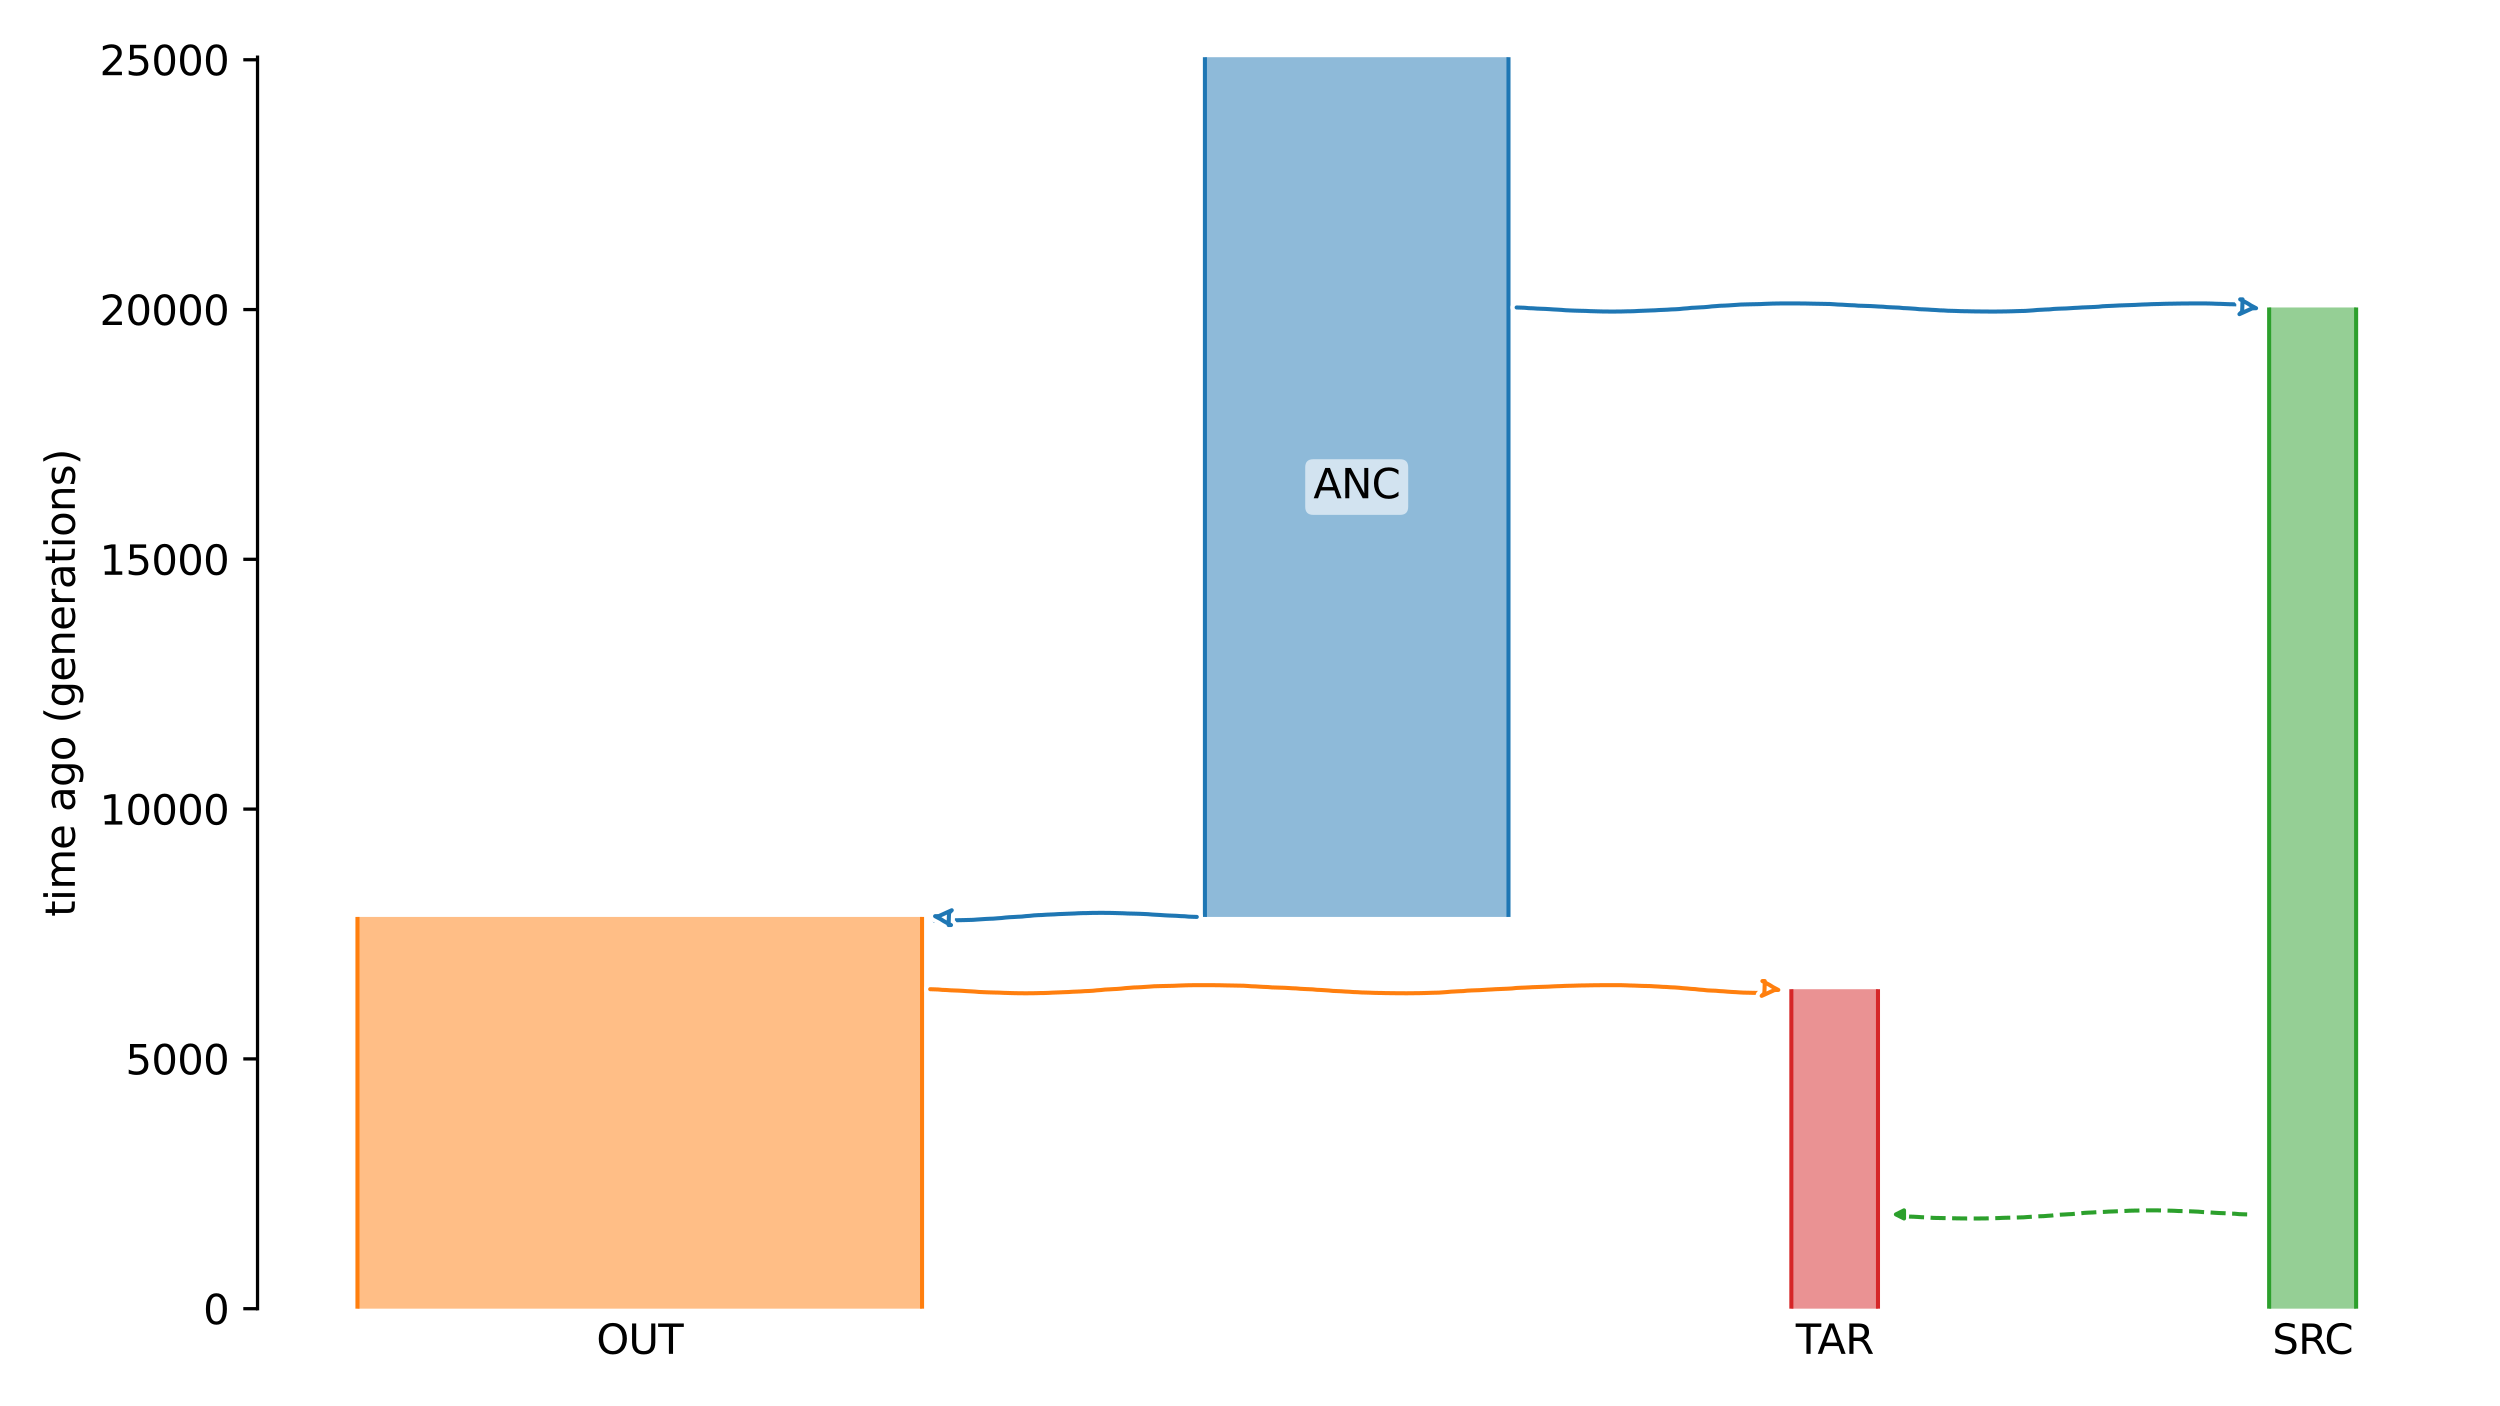 <?xml version="1.0" encoding="utf-8" standalone="no"?>
<!DOCTYPE svg PUBLIC "-//W3C//DTD SVG 1.1//EN"
  "http://www.w3.org/Graphics/SVG/1.1/DTD/svg11.dtd">
<svg xmlns:xlink="http://www.w3.org/1999/xlink" width="614.4pt" height="345.6pt" viewBox="0 0 614.4 345.6" xmlns="http://www.w3.org/2000/svg" version="1.1">
 <defs>
  <style type="text/css">*{stroke-linejoin: round; stroke-linecap: butt}</style>
 </defs>
 <g id="figure_1">
  <g id="patch_1">
   <path d="M 0 345.6 
L 614.4 345.6 
L 614.4 0 
L 0 0 
z
" style="fill: #ffffff"/>
  </g>
  <g id="axes_1">
   <g id="patch_2">
    <path d="M 63.291 321.622 
L 603.6 321.622 
L 603.6 14.055 
L 63.291 14.055 
z
" style="fill: #ffffff"/>
   </g>
   <path d="M 552.261 298.454 
L 551.261 298.423 
L 550.261 298.386 
L 549.261 298.288 
L 548.261 298.256 
L 547.261 298.182 
L 546.261 298.143 
L 545.261 298.108 
L 544.261 298.05 
L 543.261 297.98 
L 542.261 297.928 
L 541.261 297.869 
L 540.261 297.781 
L 539.261 297.734 
L 538.261 297.692 
L 537.261 297.662 
L 536.261 297.635 
L 535.261 297.614 
L 534.261 297.56 
L 533.261 297.532 
L 532.261 297.502 
L 531.261 297.477 
L 530.261 297.466 
L 529.261 297.456 
L 528.261 297.456 
L 527.261 297.465 
L 526.261 297.477 
L 525.261 297.508 
L 524.261 297.519 
L 523.261 297.549 
L 522.261 297.609 
L 521.261 297.646 
L 520.261 297.685 
L 519.261 297.728 
L 518.261 297.761 
L 517.261 297.828 
L 516.261 297.867 
L 515.261 297.91 
L 514.261 297.98 
L 513.261 298.017 
L 512.261 298.075 
L 511.261 298.186 
L 510.261 298.257 
L 509.261 298.37 
L 508.261 298.415 
L 507.261 298.477 
L 506.261 298.525 
L 505.261 298.606 
L 504.261 298.725 
L 503.261 298.795 
L 502.261 298.878 
L 501.261 298.911 
L 500.261 298.962 
L 499.261 299.031 
L 498.261 299.097 
L 497.261 299.174 
L 496.261 299.201 
L 495.261 299.228 
L 494.261 299.25 
L 493.261 299.27 
L 492.261 299.296 
L 491.261 299.346 
L 490.261 299.381 
L 489.261 299.417 
L 488.261 299.432 
L 487.261 299.448 
L 486.261 299.452 
L 485.261 299.454 
L 484.261 299.454 
L 483.261 299.452 
L 482.261 299.438 
L 481.261 299.43 
L 480.261 299.408 
L 479.261 299.385 
L 478.261 299.368 
L 477.261 299.35 
L 476.261 299.329 
L 475.261 299.313 
L 474.261 299.25 
L 473.261 299.175 
L 472.261 299.142 
L 471.261 299.074 
L 470.261 299.02 
L 469.261 298.987 
L 468.261 298.897 
L 466.936 298.868 
" clip-path="url(#pe42f92c477)" style="fill: none; stroke-dasharray: 3.7,1.6; stroke-dashoffset: 0; stroke: #2ca02c"/>
   <g id="patch_3">
    <path d="M 296.121 14.055 
L 296.121 225.342 
M 370.726 14.055 
L 370.726 225.342 
" clip-path="url(#pe42f92c477)" style="fill: none; stroke: #ffffff; stroke-width: 3; stroke-linejoin: miter"/>
    <path d="M 296.121 14.055 
L 296.121 225.342 
M 370.726 14.055 
L 370.726 225.342 
" clip-path="url(#pe42f92c477)" style="fill: none; stroke: #1f77b4; stroke-linejoin: miter"/>
    <g id="PolyCollection_1">
     <path d="M 370.726 14.055 
L 296.121 14.055 
L 296.121 225.342 
L 370.726 225.342 
L 370.726 225.342 
L 370.726 14.055 
z
" clip-path="url(#pe42f92c477)" style="fill: #1f77b4; fill-opacity: 0.5"/>
    </g>
    <g id="patch_4">
     <path d="M 87.85 225.342 
L 87.85 321.622 
M 226.603 225.342 
L 226.603 321.622 
" clip-path="url(#pe42f92c477)" style="fill: none; stroke: #ffffff; stroke-width: 3; stroke-linejoin: miter"/>
     <path d="M 87.85 225.342 
L 87.85 321.622 
M 226.603 225.342 
L 226.603 321.622 
" clip-path="url(#pe42f92c477)" style="fill: none; stroke: #ff7f0e; stroke-linejoin: miter"/>
     <g id="PolyCollection_2">
      <path d="M 226.603 225.342 
L 87.85 225.342 
L 87.85 321.622 
L 226.603 321.622 
L 226.603 321.622 
L 226.603 225.342 
z
" clip-path="url(#pe42f92c477)" style="fill: #ff7f0e; fill-opacity: 0.5"/>
     </g>
     <g id="patch_5">
      <path d="M 557.664 75.568 
L 557.664 321.622 
M 579.04 75.568 
L 579.04 321.622 
" clip-path="url(#pe42f92c477)" style="fill: none; stroke: #ffffff; stroke-width: 3; stroke-linejoin: miter"/>
      <path d="M 557.664 75.568 
L 557.664 321.622 
M 579.04 75.568 
L 579.04 321.622 
" clip-path="url(#pe42f92c477)" style="fill: none; stroke: #2ca02c; stroke-linejoin: miter"/>
      <g id="PolyCollection_3">
       <path d="M 579.04 75.568 
L 557.664 75.568 
L 557.664 321.622 
L 579.04 321.622 
L 579.04 321.622 
L 579.04 75.568 
z
" clip-path="url(#pe42f92c477)" style="fill: #2ca02c; fill-opacity: 0.5"/>
      </g>
      <g id="patch_6">
       <path d="M 440.243 243.107 
L 440.243 321.622 
M 461.533 243.107 
L 461.533 321.622 
" clip-path="url(#pe42f92c477)" style="fill: none; stroke: #ffffff; stroke-width: 3; stroke-linejoin: miter"/>
       <path d="M 440.243 243.107 
L 440.243 321.622 
M 461.533 243.107 
L 461.533 321.622 
" clip-path="url(#pe42f92c477)" style="fill: none; stroke: #d62728; stroke-linejoin: miter"/>
       <g id="PolyCollection_4">
        <path d="M 461.533 243.107 
L 440.243 243.107 
L 440.243 321.622 
L 461.533 321.622 
L 461.533 321.622 
L 461.533 243.107 
z
" clip-path="url(#pe42f92c477)" style="fill: #d62728; fill-opacity: 0.5"/>
       </g>
       <g id="matplotlib.axis_1">
        <g id="xtick_1">
         <g id="line2d_1"/>
         <g id="text_1">
          <!-- OUT -->
          <g transform="translate(146.577 332.72) scale(0.1 -0.1)">
           <defs>
            <path id="DejaVuSans-4f" d="M 2522 4238 
Q 1834 4238 1429 3725 
Q 1025 3213 1025 2328 
Q 1025 1447 1429 934 
Q 1834 422 2522 422 
Q 3209 422 3611 934 
Q 4013 1447 4013 2328 
Q 4013 3213 3611 3725 
Q 3209 4238 2522 4238 
z
M 2522 4750 
Q 3503 4750 4090 4092 
Q 4678 3434 4678 2328 
Q 4678 1225 4090 567 
Q 3503 -91 2522 -91 
Q 1538 -91 948 565 
Q 359 1222 359 2328 
Q 359 3434 948 4092 
Q 1538 4750 2522 4750 
z
" transform="scale(0.016)"/>
            <path id="DejaVuSans-55" d="M 556 4666 
L 1191 4666 
L 1191 1831 
Q 1191 1081 1462 751 
Q 1734 422 2344 422 
Q 2950 422 3222 751 
Q 3494 1081 3494 1831 
L 3494 4666 
L 4128 4666 
L 4128 1753 
Q 4128 841 3676 375 
Q 3225 -91 2344 -91 
Q 1459 -91 1007 375 
Q 556 841 556 1753 
L 556 4666 
z
" transform="scale(0.016)"/>
            <path id="DejaVuSans-54" d="M -19 4666 
L 3928 4666 
L 3928 4134 
L 2272 4134 
L 2272 0 
L 1638 0 
L 1638 4134 
L -19 4134 
L -19 4666 
z
" transform="scale(0.016)"/>
           </defs>
           <use xlink:href="#DejaVuSans-4f"/>
           <use xlink:href="#DejaVuSans-55" x="78.711"/>
           <use xlink:href="#DejaVuSans-54" x="151.904"/>
          </g>
         </g>
        </g>
        <g id="xtick_2">
         <g id="line2d_2"/>
         <g id="text_2">
          <!-- SRC -->
          <g transform="translate(558.463 332.72) scale(0.1 -0.1)">
           <defs>
            <path id="DejaVuSans-53" d="M 3425 4513 
L 3425 3897 
Q 3066 4069 2747 4153 
Q 2428 4238 2131 4238 
Q 1616 4238 1336 4038 
Q 1056 3838 1056 3469 
Q 1056 3159 1242 3001 
Q 1428 2844 1947 2747 
L 2328 2669 
Q 3034 2534 3370 2195 
Q 3706 1856 3706 1288 
Q 3706 609 3251 259 
Q 2797 -91 1919 -91 
Q 1588 -91 1214 -16 
Q 841 59 441 206 
L 441 856 
Q 825 641 1194 531 
Q 1563 422 1919 422 
Q 2459 422 2753 634 
Q 3047 847 3047 1241 
Q 3047 1584 2836 1778 
Q 2625 1972 2144 2069 
L 1759 2144 
Q 1053 2284 737 2584 
Q 422 2884 422 3419 
Q 422 4038 858 4394 
Q 1294 4750 2059 4750 
Q 2388 4750 2728 4690 
Q 3069 4631 3425 4513 
z
" transform="scale(0.016)"/>
            <path id="DejaVuSans-52" d="M 2841 2188 
Q 3044 2119 3236 1894 
Q 3428 1669 3622 1275 
L 4263 0 
L 3584 0 
L 2988 1197 
Q 2756 1666 2539 1819 
Q 2322 1972 1947 1972 
L 1259 1972 
L 1259 0 
L 628 0 
L 628 4666 
L 2053 4666 
Q 2853 4666 3247 4331 
Q 3641 3997 3641 3322 
Q 3641 2881 3436 2590 
Q 3231 2300 2841 2188 
z
M 1259 4147 
L 1259 2491 
L 2053 2491 
Q 2509 2491 2742 2702 
Q 2975 2913 2975 3322 
Q 2975 3731 2742 3939 
Q 2509 4147 2053 4147 
L 1259 4147 
z
" transform="scale(0.016)"/>
            <path id="DejaVuSans-43" d="M 4122 4306 
L 4122 3641 
Q 3803 3938 3442 4084 
Q 3081 4231 2675 4231 
Q 1875 4231 1450 3742 
Q 1025 3253 1025 2328 
Q 1025 1406 1450 917 
Q 1875 428 2675 428 
Q 3081 428 3442 575 
Q 3803 722 4122 1019 
L 4122 359 
Q 3791 134 3420 21 
Q 3050 -91 2638 -91 
Q 1578 -91 968 557 
Q 359 1206 359 2328 
Q 359 3453 968 4101 
Q 1578 4750 2638 4750 
Q 3056 4750 3426 4639 
Q 3797 4528 4122 4306 
z
" transform="scale(0.016)"/>
           </defs>
           <use xlink:href="#DejaVuSans-53"/>
           <use xlink:href="#DejaVuSans-52" x="63.477"/>
           <use xlink:href="#DejaVuSans-43" x="127.959"/>
          </g>
         </g>
        </g>
        <g id="xtick_3">
         <g id="line2d_3"/>
         <g id="text_3">
          <!-- TAR -->
          <g transform="translate(441.327 332.72) scale(0.1 -0.1)">
           <defs>
            <path id="DejaVuSans-41" d="M 2188 4044 
L 1331 1722 
L 3047 1722 
L 2188 4044 
z
M 1831 4666 
L 2547 4666 
L 4325 0 
L 3669 0 
L 3244 1197 
L 1141 1197 
L 716 0 
L 50 0 
L 1831 4666 
z
" transform="scale(0.016)"/>
           </defs>
           <use xlink:href="#DejaVuSans-54"/>
           <use xlink:href="#DejaVuSans-41" x="53.334"/>
           <use xlink:href="#DejaVuSans-52" x="121.742"/>
          </g>
         </g>
        </g>
       </g>
       <g id="matplotlib.axis_2">
        <g id="ytick_1">
         <g id="line2d_4">
          <defs>
           <path id="m5852962550" d="M 0 0 
L -3.5 0 
" style="stroke: #000000; stroke-width: 0.8"/>
          </defs>
          <g>
           <use xlink:href="#m5852962550" x="63.291" y="321.622" style="stroke: #000000; stroke-width: 0.8"/>
          </g>
         </g>
         <g id="text_4">
          <!-- 0 -->
          <g transform="translate(49.928 325.421) scale(0.1 -0.1)">
           <defs>
            <path id="DejaVuSans-30" d="M 2034 4250 
Q 1547 4250 1301 3770 
Q 1056 3291 1056 2328 
Q 1056 1369 1301 889 
Q 1547 409 2034 409 
Q 2525 409 2770 889 
Q 3016 1369 3016 2328 
Q 3016 3291 2770 3770 
Q 2525 4250 2034 4250 
z
M 2034 4750 
Q 2819 4750 3233 4129 
Q 3647 3509 3647 2328 
Q 3647 1150 3233 529 
Q 2819 -91 2034 -91 
Q 1250 -91 836 529 
Q 422 1150 422 2328 
Q 422 3509 836 4129 
Q 1250 4750 2034 4750 
z
" transform="scale(0.016)"/>
           </defs>
           <use xlink:href="#DejaVuSans-30"/>
          </g>
         </g>
        </g>
        <g id="ytick_2">
         <g id="line2d_5">
          <g>
           <use xlink:href="#m5852962550" x="63.291" y="260.234" style="stroke: #000000; stroke-width: 0.8"/>
          </g>
         </g>
         <g id="text_5">
          <!-- 5000 -->
          <g transform="translate(30.841 264.034) scale(0.1 -0.1)">
           <defs>
            <path id="DejaVuSans-35" d="M 691 4666 
L 3169 4666 
L 3169 4134 
L 1269 4134 
L 1269 2991 
Q 1406 3038 1543 3061 
Q 1681 3084 1819 3084 
Q 2600 3084 3056 2656 
Q 3513 2228 3513 1497 
Q 3513 744 3044 326 
Q 2575 -91 1722 -91 
Q 1428 -91 1123 -41 
Q 819 9 494 109 
L 494 744 
Q 775 591 1075 516 
Q 1375 441 1709 441 
Q 2250 441 2565 725 
Q 2881 1009 2881 1497 
Q 2881 1984 2565 2268 
Q 2250 2553 1709 2553 
Q 1456 2553 1204 2497 
Q 953 2441 691 2322 
L 691 4666 
z
" transform="scale(0.016)"/>
           </defs>
           <use xlink:href="#DejaVuSans-35"/>
           <use xlink:href="#DejaVuSans-30" x="63.623"/>
           <use xlink:href="#DejaVuSans-30" x="127.246"/>
           <use xlink:href="#DejaVuSans-30" x="190.869"/>
          </g>
         </g>
        </g>
        <g id="ytick_3">
         <g id="line2d_6">
          <g>
           <use xlink:href="#m5852962550" x="63.291" y="198.847" style="stroke: #000000; stroke-width: 0.8"/>
          </g>
         </g>
         <g id="text_6">
          <!-- 10000 -->
          <g transform="translate(24.478 202.646) scale(0.1 -0.1)">
           <defs>
            <path id="DejaVuSans-31" d="M 794 531 
L 1825 531 
L 1825 4091 
L 703 3866 
L 703 4441 
L 1819 4666 
L 2450 4666 
L 2450 531 
L 3481 531 
L 3481 0 
L 794 0 
L 794 531 
z
" transform="scale(0.016)"/>
           </defs>
           <use xlink:href="#DejaVuSans-31"/>
           <use xlink:href="#DejaVuSans-30" x="63.623"/>
           <use xlink:href="#DejaVuSans-30" x="127.246"/>
           <use xlink:href="#DejaVuSans-30" x="190.869"/>
           <use xlink:href="#DejaVuSans-30" x="254.492"/>
          </g>
         </g>
        </g>
        <g id="ytick_4">
         <g id="line2d_7">
          <g>
           <use xlink:href="#m5852962550" x="63.291" y="137.459" style="stroke: #000000; stroke-width: 0.8"/>
          </g>
         </g>
         <g id="text_7">
          <!-- 15000 -->
          <g transform="translate(24.478 141.258) scale(0.1 -0.1)">
           <use xlink:href="#DejaVuSans-31"/>
           <use xlink:href="#DejaVuSans-35" x="63.623"/>
           <use xlink:href="#DejaVuSans-30" x="127.246"/>
           <use xlink:href="#DejaVuSans-30" x="190.869"/>
           <use xlink:href="#DejaVuSans-30" x="254.492"/>
          </g>
         </g>
        </g>
        <g id="ytick_5">
         <g id="line2d_8">
          <g>
           <use xlink:href="#m5852962550" x="63.291" y="76.072" style="stroke: #000000; stroke-width: 0.8"/>
          </g>
         </g>
         <g id="text_8">
          <!-- 20000 -->
          <g transform="translate(24.478 79.871) scale(0.1 -0.1)">
           <defs>
            <path id="DejaVuSans-32" d="M 1228 531 
L 3431 531 
L 3431 0 
L 469 0 
L 469 531 
Q 828 903 1448 1529 
Q 2069 2156 2228 2338 
Q 2531 2678 2651 2914 
Q 2772 3150 2772 3378 
Q 2772 3750 2511 3984 
Q 2250 4219 1831 4219 
Q 1534 4219 1204 4116 
Q 875 4013 500 3803 
L 500 4441 
Q 881 4594 1212 4672 
Q 1544 4750 1819 4750 
Q 2544 4750 2975 4387 
Q 3406 4025 3406 3419 
Q 3406 3131 3298 2873 
Q 3191 2616 2906 2266 
Q 2828 2175 2409 1742 
Q 1991 1309 1228 531 
z
" transform="scale(0.016)"/>
           </defs>
           <use xlink:href="#DejaVuSans-32"/>
           <use xlink:href="#DejaVuSans-30" x="63.623"/>
           <use xlink:href="#DejaVuSans-30" x="127.246"/>
           <use xlink:href="#DejaVuSans-30" x="190.869"/>
           <use xlink:href="#DejaVuSans-30" x="254.492"/>
          </g>
         </g>
        </g>
        <g id="ytick_6">
         <g id="line2d_9">
          <g>
           <use xlink:href="#m5852962550" x="63.291" y="14.684" style="stroke: #000000; stroke-width: 0.8"/>
          </g>
         </g>
         <g id="text_9">
          <!-- 25000 -->
          <g transform="translate(24.478 18.483) scale(0.1 -0.1)">
           <use xlink:href="#DejaVuSans-32"/>
           <use xlink:href="#DejaVuSans-35" x="63.623"/>
           <use xlink:href="#DejaVuSans-30" x="127.246"/>
           <use xlink:href="#DejaVuSans-30" x="190.869"/>
           <use xlink:href="#DejaVuSans-30" x="254.492"/>
          </g>
         </g>
        </g>
        <g id="text_10">
         <!-- time ago (generations) -->
         <g transform="translate(18.398 225.309) rotate(-90) scale(0.1 -0.1)">
          <defs>
           <path id="DejaVuSans-74" d="M 1172 4494 
L 1172 3500 
L 2356 3500 
L 2356 3053 
L 1172 3053 
L 1172 1153 
Q 1172 725 1289 603 
Q 1406 481 1766 481 
L 2356 481 
L 2356 0 
L 1766 0 
Q 1100 0 847 248 
Q 594 497 594 1153 
L 594 3053 
L 172 3053 
L 172 3500 
L 594 3500 
L 594 4494 
L 1172 4494 
z
" transform="scale(0.016)"/>
           <path id="DejaVuSans-69" d="M 603 3500 
L 1178 3500 
L 1178 0 
L 603 0 
L 603 3500 
z
M 603 4863 
L 1178 4863 
L 1178 4134 
L 603 4134 
L 603 4863 
z
" transform="scale(0.016)"/>
           <path id="DejaVuSans-6d" d="M 3328 2828 
Q 3544 3216 3844 3400 
Q 4144 3584 4550 3584 
Q 5097 3584 5394 3201 
Q 5691 2819 5691 2113 
L 5691 0 
L 5113 0 
L 5113 2094 
Q 5113 2597 4934 2840 
Q 4756 3084 4391 3084 
Q 3944 3084 3684 2787 
Q 3425 2491 3425 1978 
L 3425 0 
L 2847 0 
L 2847 2094 
Q 2847 2600 2669 2842 
Q 2491 3084 2119 3084 
Q 1678 3084 1418 2786 
Q 1159 2488 1159 1978 
L 1159 0 
L 581 0 
L 581 3500 
L 1159 3500 
L 1159 2956 
Q 1356 3278 1631 3431 
Q 1906 3584 2284 3584 
Q 2666 3584 2933 3390 
Q 3200 3197 3328 2828 
z
" transform="scale(0.016)"/>
           <path id="DejaVuSans-65" d="M 3597 1894 
L 3597 1613 
L 953 1613 
Q 991 1019 1311 708 
Q 1631 397 2203 397 
Q 2534 397 2845 478 
Q 3156 559 3463 722 
L 3463 178 
Q 3153 47 2828 -22 
Q 2503 -91 2169 -91 
Q 1331 -91 842 396 
Q 353 884 353 1716 
Q 353 2575 817 3079 
Q 1281 3584 2069 3584 
Q 2775 3584 3186 3129 
Q 3597 2675 3597 1894 
z
M 3022 2063 
Q 3016 2534 2758 2815 
Q 2500 3097 2075 3097 
Q 1594 3097 1305 2825 
Q 1016 2553 972 2059 
L 3022 2063 
z
" transform="scale(0.016)"/>
           <path id="DejaVuSans-20" transform="scale(0.016)"/>
           <path id="DejaVuSans-61" d="M 2194 1759 
Q 1497 1759 1228 1600 
Q 959 1441 959 1056 
Q 959 750 1161 570 
Q 1363 391 1709 391 
Q 2188 391 2477 730 
Q 2766 1069 2766 1631 
L 2766 1759 
L 2194 1759 
z
M 3341 1997 
L 3341 0 
L 2766 0 
L 2766 531 
Q 2569 213 2275 61 
Q 1981 -91 1556 -91 
Q 1019 -91 701 211 
Q 384 513 384 1019 
Q 384 1609 779 1909 
Q 1175 2209 1959 2209 
L 2766 2209 
L 2766 2266 
Q 2766 2663 2505 2880 
Q 2244 3097 1772 3097 
Q 1472 3097 1187 3025 
Q 903 2953 641 2809 
L 641 3341 
Q 956 3463 1253 3523 
Q 1550 3584 1831 3584 
Q 2591 3584 2966 3190 
Q 3341 2797 3341 1997 
z
" transform="scale(0.016)"/>
           <path id="DejaVuSans-67" d="M 2906 1791 
Q 2906 2416 2648 2759 
Q 2391 3103 1925 3103 
Q 1463 3103 1205 2759 
Q 947 2416 947 1791 
Q 947 1169 1205 825 
Q 1463 481 1925 481 
Q 2391 481 2648 825 
Q 2906 1169 2906 1791 
z
M 3481 434 
Q 3481 -459 3084 -895 
Q 2688 -1331 1869 -1331 
Q 1566 -1331 1297 -1286 
Q 1028 -1241 775 -1147 
L 775 -588 
Q 1028 -725 1275 -790 
Q 1522 -856 1778 -856 
Q 2344 -856 2625 -561 
Q 2906 -266 2906 331 
L 2906 616 
Q 2728 306 2450 153 
Q 2172 0 1784 0 
Q 1141 0 747 490 
Q 353 981 353 1791 
Q 353 2603 747 3093 
Q 1141 3584 1784 3584 
Q 2172 3584 2450 3431 
Q 2728 3278 2906 2969 
L 2906 3500 
L 3481 3500 
L 3481 434 
z
" transform="scale(0.016)"/>
           <path id="DejaVuSans-6f" d="M 1959 3097 
Q 1497 3097 1228 2736 
Q 959 2375 959 1747 
Q 959 1119 1226 758 
Q 1494 397 1959 397 
Q 2419 397 2687 759 
Q 2956 1122 2956 1747 
Q 2956 2369 2687 2733 
Q 2419 3097 1959 3097 
z
M 1959 3584 
Q 2709 3584 3137 3096 
Q 3566 2609 3566 1747 
Q 3566 888 3137 398 
Q 2709 -91 1959 -91 
Q 1206 -91 779 398 
Q 353 888 353 1747 
Q 353 2609 779 3096 
Q 1206 3584 1959 3584 
z
" transform="scale(0.016)"/>
           <path id="DejaVuSans-28" d="M 1984 4856 
Q 1566 4138 1362 3434 
Q 1159 2731 1159 2009 
Q 1159 1288 1364 580 
Q 1569 -128 1984 -844 
L 1484 -844 
Q 1016 -109 783 600 
Q 550 1309 550 2009 
Q 550 2706 781 3412 
Q 1013 4119 1484 4856 
L 1984 4856 
z
" transform="scale(0.016)"/>
           <path id="DejaVuSans-6e" d="M 3513 2113 
L 3513 0 
L 2938 0 
L 2938 2094 
Q 2938 2591 2744 2837 
Q 2550 3084 2163 3084 
Q 1697 3084 1428 2787 
Q 1159 2491 1159 1978 
L 1159 0 
L 581 0 
L 581 3500 
L 1159 3500 
L 1159 2956 
Q 1366 3272 1645 3428 
Q 1925 3584 2291 3584 
Q 2894 3584 3203 3211 
Q 3513 2838 3513 2113 
z
" transform="scale(0.016)"/>
           <path id="DejaVuSans-72" d="M 2631 2963 
Q 2534 3019 2420 3045 
Q 2306 3072 2169 3072 
Q 1681 3072 1420 2755 
Q 1159 2438 1159 1844 
L 1159 0 
L 581 0 
L 581 3500 
L 1159 3500 
L 1159 2956 
Q 1341 3275 1631 3429 
Q 1922 3584 2338 3584 
Q 2397 3584 2469 3576 
Q 2541 3569 2628 3553 
L 2631 2963 
z
" transform="scale(0.016)"/>
           <path id="DejaVuSans-73" d="M 2834 3397 
L 2834 2853 
Q 2591 2978 2328 3040 
Q 2066 3103 1784 3103 
Q 1356 3103 1142 2972 
Q 928 2841 928 2578 
Q 928 2378 1081 2264 
Q 1234 2150 1697 2047 
L 1894 2003 
Q 2506 1872 2764 1633 
Q 3022 1394 3022 966 
Q 3022 478 2636 193 
Q 2250 -91 1575 -91 
Q 1294 -91 989 -36 
Q 684 19 347 128 
L 347 722 
Q 666 556 975 473 
Q 1284 391 1588 391 
Q 1994 391 2212 530 
Q 2431 669 2431 922 
Q 2431 1156 2273 1281 
Q 2116 1406 1581 1522 
L 1381 1569 
Q 847 1681 609 1914 
Q 372 2147 372 2553 
Q 372 3047 722 3315 
Q 1072 3584 1716 3584 
Q 2034 3584 2315 3537 
Q 2597 3491 2834 3397 
z
" transform="scale(0.016)"/>
           <path id="DejaVuSans-29" d="M 513 4856 
L 1013 4856 
Q 1481 4119 1714 3412 
Q 1947 2706 1947 2009 
Q 1947 1309 1714 600 
Q 1481 -109 1013 -844 
L 513 -844 
Q 928 -128 1133 580 
Q 1338 1288 1338 2009 
Q 1338 2731 1133 3434 
Q 928 4138 513 4856 
z
" transform="scale(0.016)"/>
          </defs>
          <use xlink:href="#DejaVuSans-74"/>
          <use xlink:href="#DejaVuSans-69" x="39.209"/>
          <use xlink:href="#DejaVuSans-6d" x="66.992"/>
          <use xlink:href="#DejaVuSans-65" x="164.404"/>
          <use xlink:href="#DejaVuSans-20" x="225.928"/>
          <use xlink:href="#DejaVuSans-61" x="257.715"/>
          <use xlink:href="#DejaVuSans-67" x="318.994"/>
          <use xlink:href="#DejaVuSans-6f" x="382.471"/>
          <use xlink:href="#DejaVuSans-20" x="443.652"/>
          <use xlink:href="#DejaVuSans-28" x="475.439"/>
          <use xlink:href="#DejaVuSans-67" x="514.453"/>
          <use xlink:href="#DejaVuSans-65" x="577.93"/>
          <use xlink:href="#DejaVuSans-6e" x="639.453"/>
          <use xlink:href="#DejaVuSans-65" x="702.832"/>
          <use xlink:href="#DejaVuSans-72" x="764.355"/>
          <use xlink:href="#DejaVuSans-61" x="805.469"/>
          <use xlink:href="#DejaVuSans-74" x="866.748"/>
          <use xlink:href="#DejaVuSans-69" x="905.957"/>
          <use xlink:href="#DejaVuSans-6f" x="933.74"/>
          <use xlink:href="#DejaVuSans-6e" x="994.922"/>
          <use xlink:href="#DejaVuSans-73" x="1058.301"/>
          <use xlink:href="#DejaVuSans-29" x="1110.4"/>
         </g>
        </g>
       </g>
       <g id="patch_7">
        <path d="M 294.123 225.342 
L 293.123 225.31 
L 292.123 225.273 
L 291.123 225.175 
L 290.123 225.143 
L 289.123 225.069 
L 288.123 225.031 
L 287.123 224.995 
L 286.123 224.938 
L 285.123 224.867 
L 284.123 224.815 
L 283.123 224.756 
L 282.123 224.668 
L 281.123 224.622 
L 280.123 224.579 
L 279.123 224.549 
L 278.123 224.523 
L 277.123 224.502 
L 276.123 224.447 
L 275.123 224.419 
L 274.123 224.39 
L 273.123 224.364 
L 272.123 224.353 
L 271.123 224.343 
L 270.123 224.343 
L 269.123 224.353 
L 268.123 224.364 
L 267.123 224.395 
L 266.123 224.407 
L 265.123 224.437 
L 264.123 224.496 
L 263.123 224.534 
L 262.123 224.573 
L 261.123 224.615 
L 260.123 224.648 
L 259.123 224.715 
L 258.123 224.754 
L 257.123 224.797 
L 256.123 224.868 
L 255.123 224.904 
L 254.123 224.963 
L 253.123 225.073 
L 252.123 225.144 
L 251.123 225.257 
L 250.123 225.303 
L 249.123 225.364 
L 248.123 225.413 
L 247.123 225.493 
L 246.123 225.612 
L 245.123 225.682 
L 244.123 225.765 
L 243.123 225.799 
L 242.123 225.85 
L 241.123 225.918 
L 240.123 225.984 
L 239.123 226.061 
L 238.123 226.089 
L 237.123 226.115 
L 236.123 226.138 
L 235.123 226.157 
L 234.123 226.184 
L 233.123 226.234 
L 232.123 226.269 
L 231.123 226.304 
L 229.72 226.32 
" clip-path="url(#pe42f92c477)" style="fill: none; stroke: #ffffff; stroke-width: 3; stroke-linecap: round"/>
        <path d="M 294.123 225.342 
L 293.123 225.31 
L 292.123 225.273 
L 291.123 225.175 
L 290.123 225.143 
L 289.123 225.069 
L 288.123 225.031 
L 287.123 224.995 
L 286.123 224.938 
L 285.123 224.867 
L 284.123 224.815 
L 283.123 224.756 
L 282.123 224.668 
L 281.123 224.622 
L 280.123 224.579 
L 279.123 224.549 
L 278.123 224.523 
L 277.123 224.502 
L 276.123 224.447 
L 275.123 224.419 
L 274.123 224.39 
L 273.123 224.364 
L 272.123 224.353 
L 271.123 224.343 
L 270.123 224.343 
L 269.123 224.353 
L 268.123 224.364 
L 267.123 224.395 
L 266.123 224.407 
L 265.123 224.437 
L 264.123 224.496 
L 263.123 224.534 
L 262.123 224.573 
L 261.123 224.615 
L 260.123 224.648 
L 259.123 224.715 
L 258.123 224.754 
L 257.123 224.797 
L 256.123 224.868 
L 255.123 224.904 
L 254.123 224.963 
L 253.123 225.073 
L 252.123 225.144 
L 251.123 225.257 
L 250.123 225.303 
L 249.123 225.364 
L 248.123 225.413 
L 247.123 225.493 
L 246.123 225.612 
L 245.123 225.682 
L 244.123 225.765 
L 243.123 225.799 
L 242.123 225.85 
L 241.123 225.918 
L 240.123 225.984 
L 239.123 226.061 
L 238.123 226.089 
L 237.123 226.115 
L 236.123 226.138 
L 235.123 226.157 
L 234.123 226.184 
L 233.123 226.234 
L 232.123 226.269 
L 231.123 226.304 
L 229.72 226.32 
" clip-path="url(#pe42f92c477)" style="fill: none; stroke: #1f77b4; stroke-linecap: round"/>
        <path d="M 233.72 227.342 
L 232.839 226.866 
L 231.962 226.386 
L 231.111 225.851 
L 229.809 225.164 
L 230.736 225.138 
L 231.648 224.725 
L 232.558 224.31 
L 233.9 223.703 
L 233.246 224.342 
L 233.194 225.342 
L 233.134 227.342 
z
" clip-path="url(#pe42f92c477)" style="fill: #ffffff; stroke: #ffffff; stroke-width: 3; stroke-linecap: round"/>
        <path d="M 233.72 227.342 
L 232.839 226.866 
L 231.962 226.386 
L 231.111 225.851 
L 229.809 225.164 
L 230.736 225.138 
L 231.648 224.725 
L 232.558 224.31 
L 233.9 223.703 
L 233.246 224.342 
L 233.194 225.342 
L 233.134 227.342 
z
" clip-path="url(#pe42f92c477)" style="fill: #ffffff; stroke: #1f77b4; stroke-linecap: round"/>
        <g id="patch_8">
         <path d="M 372.725 75.568 
L 373.725 75.6 
L 374.725 75.637 
L 375.725 75.734 
L 376.725 75.767 
L 377.725 75.84 
L 378.725 75.879 
L 379.725 75.914 
L 380.725 75.972 
L 381.725 76.042 
L 382.725 76.094 
L 383.725 76.154 
L 384.725 76.242 
L 385.725 76.288 
L 386.725 76.33 
L 387.725 76.361 
L 388.725 76.387 
L 389.725 76.408 
L 390.725 76.462 
L 391.725 76.49 
L 392.725 76.52 
L 393.725 76.546 
L 394.725 76.557 
L 395.725 76.567 
L 396.725 76.567 
L 397.725 76.557 
L 398.725 76.545 
L 399.725 76.514 
L 400.725 76.503 
L 401.725 76.473 
L 402.725 76.413 
L 403.725 76.376 
L 404.725 76.337 
L 405.725 76.295 
L 406.725 76.262 
L 407.725 76.194 
L 408.725 76.155 
L 409.725 76.113 
L 410.725 76.042 
L 411.725 76.006 
L 412.725 75.947 
L 413.725 75.836 
L 414.725 75.766 
L 415.725 75.653 
L 416.725 75.607 
L 417.725 75.546 
L 418.725 75.497 
L 419.725 75.416 
L 420.725 75.298 
L 421.725 75.228 
L 422.725 75.144 
L 423.725 75.111 
L 424.725 75.06 
L 425.725 74.992 
L 426.725 74.925 
L 427.725 74.848 
L 428.725 74.821 
L 429.725 74.795 
L 430.725 74.772 
L 431.725 74.752 
L 432.725 74.726 
L 433.725 74.676 
L 434.725 74.641 
L 435.725 74.605 
L 436.725 74.59 
L 437.725 74.574 
L 438.725 74.571 
L 439.725 74.568 
L 440.725 74.569 
L 441.725 74.571 
L 442.725 74.584 
L 443.725 74.592 
L 444.725 74.614 
L 445.725 74.637 
L 446.725 74.654 
L 447.725 74.673 
L 448.725 74.693 
L 449.725 74.71 
L 450.725 74.773 
L 451.725 74.848 
L 452.725 74.88 
L 453.725 74.948 
L 454.725 75.002 
L 455.725 75.036 
L 456.725 75.126 
L 457.725 75.154 
L 458.725 75.186 
L 459.725 75.217 
L 460.725 75.272 
L 461.725 75.336 
L 462.725 75.375 
L 463.725 75.47 
L 464.725 75.52 
L 465.725 75.564 
L 466.725 75.604 
L 467.725 75.712 
L 468.725 75.754 
L 469.725 75.816 
L 470.725 75.886 
L 471.725 75.991 
L 472.725 76.028 
L 473.725 76.073 
L 474.725 76.142 
L 475.725 76.191 
L 476.725 76.268 
L 477.725 76.299 
L 478.725 76.368 
L 479.725 76.392 
L 480.725 76.421 
L 481.725 76.463 
L 482.725 76.484 
L 483.725 76.498 
L 484.725 76.525 
L 485.725 76.534 
L 486.725 76.547 
L 487.725 76.558 
L 488.725 76.563 
L 489.725 76.568 
L 490.725 76.563 
L 491.725 76.549 
L 492.725 76.542 
L 493.725 76.517 
L 494.725 76.493 
L 495.725 76.457 
L 496.725 76.431 
L 497.725 76.409 
L 498.725 76.34 
L 499.725 76.266 
L 500.725 76.172 
L 501.725 76.121 
L 502.725 76.067 
L 503.725 76.031 
L 504.725 75.925 
L 505.725 75.873 
L 506.725 75.836 
L 507.725 75.805 
L 508.725 75.744 
L 509.725 75.677 
L 510.725 75.628 
L 511.725 75.563 
L 512.725 75.524 
L 513.725 75.482 
L 514.725 75.44 
L 515.725 75.381 
L 516.725 75.268 
L 517.725 75.215 
L 518.725 75.176 
L 519.725 75.129 
L 520.725 75.072 
L 521.725 75.039 
L 522.725 75.003 
L 523.725 74.971 
L 524.725 74.937 
L 525.725 74.879 
L 526.725 74.833 
L 527.725 74.804 
L 528.725 74.753 
L 529.725 74.728 
L 530.725 74.707 
L 531.725 74.672 
L 532.725 74.648 
L 533.725 74.634 
L 534.725 74.615 
L 535.725 74.599 
L 536.725 74.587 
L 537.725 74.581 
L 538.725 74.574 
L 539.725 74.569 
L 540.725 74.57 
L 541.725 74.573 
L 542.725 74.584 
L 543.725 74.613 
L 544.725 74.656 
L 545.725 74.677 
L 546.725 74.718 
L 547.725 74.758 
L 548.725 74.777 
L 549.725 74.8 
L 550.725 74.866 
L 551.725 74.916 
L 552.725 74.99 
L 554.546 75.021 
" clip-path="url(#pe42f92c477)" style="fill: none; stroke: #ffffff; stroke-width: 3; stroke-linecap: round"/>
         <path d="M 372.725 75.568 
L 373.725 75.6 
L 374.725 75.637 
L 375.725 75.734 
L 376.725 75.767 
L 377.725 75.84 
L 378.725 75.879 
L 379.725 75.914 
L 380.725 75.972 
L 381.725 76.042 
L 382.725 76.094 
L 383.725 76.154 
L 384.725 76.242 
L 385.725 76.288 
L 386.725 76.33 
L 387.725 76.361 
L 388.725 76.387 
L 389.725 76.408 
L 390.725 76.462 
L 391.725 76.49 
L 392.725 76.52 
L 393.725 76.546 
L 394.725 76.557 
L 395.725 76.567 
L 396.725 76.567 
L 397.725 76.557 
L 398.725 76.545 
L 399.725 76.514 
L 400.725 76.503 
L 401.725 76.473 
L 402.725 76.413 
L 403.725 76.376 
L 404.725 76.337 
L 405.725 76.295 
L 406.725 76.262 
L 407.725 76.194 
L 408.725 76.155 
L 409.725 76.113 
L 410.725 76.042 
L 411.725 76.006 
L 412.725 75.947 
L 413.725 75.836 
L 414.725 75.766 
L 415.725 75.653 
L 416.725 75.607 
L 417.725 75.546 
L 418.725 75.497 
L 419.725 75.416 
L 420.725 75.298 
L 421.725 75.228 
L 422.725 75.144 
L 423.725 75.111 
L 424.725 75.06 
L 425.725 74.992 
L 426.725 74.925 
L 427.725 74.848 
L 428.725 74.821 
L 429.725 74.795 
L 430.725 74.772 
L 431.725 74.752 
L 432.725 74.726 
L 433.725 74.676 
L 434.725 74.641 
L 435.725 74.605 
L 436.725 74.59 
L 437.725 74.574 
L 438.725 74.571 
L 439.725 74.568 
L 440.725 74.569 
L 441.725 74.571 
L 442.725 74.584 
L 443.725 74.592 
L 444.725 74.614 
L 445.725 74.637 
L 446.725 74.654 
L 447.725 74.673 
L 448.725 74.693 
L 449.725 74.71 
L 450.725 74.773 
L 451.725 74.848 
L 452.725 74.88 
L 453.725 74.948 
L 454.725 75.002 
L 455.725 75.036 
L 456.725 75.126 
L 457.725 75.154 
L 458.725 75.186 
L 459.725 75.217 
L 460.725 75.272 
L 461.725 75.336 
L 462.725 75.375 
L 463.725 75.47 
L 464.725 75.52 
L 465.725 75.564 
L 466.725 75.604 
L 467.725 75.712 
L 468.725 75.754 
L 469.725 75.816 
L 470.725 75.886 
L 471.725 75.991 
L 472.725 76.028 
L 473.725 76.073 
L 474.725 76.142 
L 475.725 76.191 
L 476.725 76.268 
L 477.725 76.299 
L 478.725 76.368 
L 479.725 76.392 
L 480.725 76.421 
L 481.725 76.463 
L 482.725 76.484 
L 483.725 76.498 
L 484.725 76.525 
L 485.725 76.534 
L 486.725 76.547 
L 487.725 76.558 
L 488.725 76.563 
L 489.725 76.568 
L 490.725 76.563 
L 491.725 76.549 
L 492.725 76.542 
L 493.725 76.517 
L 494.725 76.493 
L 495.725 76.457 
L 496.725 76.431 
L 497.725 76.409 
L 498.725 76.34 
L 499.725 76.266 
L 500.725 76.172 
L 501.725 76.121 
L 502.725 76.067 
L 503.725 76.031 
L 504.725 75.925 
L 505.725 75.873 
L 506.725 75.836 
L 507.725 75.805 
L 508.725 75.744 
L 509.725 75.677 
L 510.725 75.628 
L 511.725 75.563 
L 512.725 75.524 
L 513.725 75.482 
L 514.725 75.44 
L 515.725 75.381 
L 516.725 75.268 
L 517.725 75.215 
L 518.725 75.176 
L 519.725 75.129 
L 520.725 75.072 
L 521.725 75.039 
L 522.725 75.003 
L 523.725 74.971 
L 524.725 74.937 
L 525.725 74.879 
L 526.725 74.833 
L 527.725 74.804 
L 528.725 74.753 
L 529.725 74.728 
L 530.725 74.707 
L 531.725 74.672 
L 532.725 74.648 
L 533.725 74.634 
L 534.725 74.615 
L 535.725 74.599 
L 536.725 74.587 
L 537.725 74.581 
L 538.725 74.574 
L 539.725 74.569 
L 540.725 74.57 
L 541.725 74.573 
L 542.725 74.584 
L 543.725 74.613 
L 544.725 74.656 
L 545.725 74.677 
L 546.725 74.718 
L 547.725 74.758 
L 548.725 74.777 
L 549.725 74.8 
L 550.725 74.866 
L 551.725 74.916 
L 552.725 74.99 
L 554.546 75.021 
" clip-path="url(#pe42f92c477)" style="fill: none; stroke: #1f77b4; stroke-linecap: round"/>
         <path d="M 550.546 73.568 
L 551.426 74.044 
L 552.304 74.524 
L 553.155 75.058 
L 554.457 75.746 
L 553.529 75.772 
L 552.618 76.185 
L 551.708 76.6 
L 550.365 77.207 
L 551.02 76.568 
L 551.072 75.568 
L 551.131 73.568 
z
" clip-path="url(#pe42f92c477)" style="fill: #ffffff; stroke: #ffffff; stroke-width: 3; stroke-linecap: round"/>
         <path d="M 550.546 73.568 
L 551.426 74.044 
L 552.304 74.524 
L 553.155 75.058 
L 554.457 75.746 
L 553.529 75.772 
L 552.618 76.185 
L 551.708 76.6 
L 550.365 77.207 
L 551.02 76.568 
L 551.072 75.568 
L 551.131 73.568 
z
" clip-path="url(#pe42f92c477)" style="fill: #ffffff; stroke: #1f77b4; stroke-linecap: round"/>
         <g id="patch_9">
          <path d="M 228.601 243.107 
L 229.601 243.139 
L 230.601 243.176 
L 231.601 243.273 
L 232.601 243.306 
L 233.601 243.379 
L 234.601 243.418 
L 235.601 243.453 
L 236.601 243.511 
L 237.601 243.581 
L 238.601 243.633 
L 239.601 243.693 
L 240.601 243.781 
L 241.601 243.827 
L 242.601 243.869 
L 243.601 243.9 
L 244.601 243.926 
L 245.601 243.947 
L 246.601 244.001 
L 247.601 244.029 
L 248.601 244.059 
L 249.601 244.084 
L 250.601 244.096 
L 251.601 244.106 
L 252.601 244.106 
L 253.601 244.096 
L 254.601 244.084 
L 255.601 244.053 
L 256.601 244.042 
L 257.601 244.012 
L 258.601 243.952 
L 259.601 243.915 
L 260.601 243.876 
L 261.601 243.834 
L 262.601 243.801 
L 263.601 243.733 
L 264.601 243.694 
L 265.601 243.652 
L 266.601 243.581 
L 267.601 243.545 
L 268.601 243.486 
L 269.601 243.375 
L 270.601 243.305 
L 271.601 243.192 
L 272.601 243.146 
L 273.601 243.085 
L 274.601 243.036 
L 275.601 242.955 
L 276.601 242.837 
L 277.601 242.767 
L 278.601 242.683 
L 279.601 242.65 
L 280.601 242.599 
L 281.601 242.531 
L 282.601 242.464 
L 283.601 242.387 
L 284.601 242.36 
L 285.601 242.334 
L 286.601 242.311 
L 287.601 242.291 
L 288.601 242.265 
L 289.601 242.215 
L 290.601 242.18 
L 291.601 242.144 
L 292.601 242.129 
L 293.601 242.113 
L 294.601 242.11 
L 295.601 242.107 
L 296.601 242.108 
L 297.601 242.11 
L 298.601 242.123 
L 299.601 242.131 
L 300.601 242.153 
L 301.601 242.176 
L 302.601 242.193 
L 303.601 242.212 
L 304.601 242.232 
L 305.601 242.249 
L 306.601 242.312 
L 307.601 242.387 
L 308.601 242.419 
L 309.601 242.487 
L 310.601 242.541 
L 311.601 242.575 
L 312.601 242.665 
L 313.601 242.693 
L 314.601 242.725 
L 315.601 242.756 
L 316.601 242.811 
L 317.601 242.875 
L 318.601 242.913 
L 319.601 243.009 
L 320.601 243.059 
L 321.601 243.103 
L 322.601 243.143 
L 323.601 243.251 
L 324.601 243.293 
L 325.601 243.355 
L 326.601 243.425 
L 327.601 243.529 
L 328.601 243.566 
L 329.601 243.612 
L 330.601 243.681 
L 331.601 243.73 
L 332.601 243.807 
L 333.601 243.838 
L 334.601 243.907 
L 335.601 243.931 
L 336.601 243.96 
L 337.601 244.002 
L 338.601 244.023 
L 339.601 244.037 
L 340.601 244.064 
L 341.601 244.073 
L 342.601 244.086 
L 343.601 244.097 
L 344.601 244.102 
L 345.601 244.107 
L 346.601 244.102 
L 347.601 244.088 
L 348.601 244.081 
L 349.601 244.056 
L 350.601 244.032 
L 351.601 243.996 
L 352.601 243.97 
L 353.601 243.948 
L 354.601 243.879 
L 355.601 243.805 
L 356.601 243.711 
L 357.601 243.66 
L 358.601 243.606 
L 359.601 243.57 
L 360.601 243.464 
L 361.601 243.412 
L 362.601 243.375 
L 363.601 243.344 
L 364.601 243.283 
L 365.601 243.216 
L 366.601 243.167 
L 367.601 243.101 
L 368.601 243.063 
L 369.601 243.021 
L 370.601 242.979 
L 371.601 242.92 
L 372.601 242.807 
L 373.601 242.754 
L 374.601 242.715 
L 375.601 242.668 
L 376.601 242.611 
L 377.601 242.578 
L 378.601 242.542 
L 379.601 242.51 
L 380.601 242.476 
L 381.601 242.417 
L 382.601 242.372 
L 383.601 242.343 
L 384.601 242.292 
L 385.601 242.267 
L 386.601 242.246 
L 387.601 242.211 
L 388.601 242.187 
L 389.601 242.173 
L 390.601 242.154 
L 391.601 242.138 
L 392.601 242.126 
L 393.601 242.12 
L 394.601 242.113 
L 395.601 242.108 
L 396.601 242.109 
L 397.601 242.112 
L 398.601 242.123 
L 399.601 242.152 
L 400.601 242.195 
L 401.601 242.216 
L 402.601 242.257 
L 403.601 242.297 
L 404.601 242.316 
L 405.601 242.339 
L 406.601 242.405 
L 407.601 242.455 
L 408.601 242.529 
L 409.601 242.56 
L 410.601 242.637 
L 411.601 242.675 
L 412.601 242.749 
L 413.601 242.853 
L 414.601 242.923 
L 415.601 243.028 
L 416.601 243.083 
L 417.601 243.207 
L 418.601 243.277 
L 419.601 243.393 
L 420.601 243.443 
L 421.601 243.479 
L 422.601 243.57 
L 423.601 243.624 
L 424.601 243.712 
L 425.601 243.781 
L 426.601 243.828 
L 427.601 243.9 
L 428.601 243.95 
L 429.601 243.967 
L 430.601 243.994 
L 431.601 244.014 
L 432.601 244.033 
L 433.601 244.071 
L 434.601 244.088 
L 435.601 244.096 
L 437.126 244.1 
" clip-path="url(#pe42f92c477)" style="fill: none; stroke: #ffffff; stroke-width: 3; stroke-linecap: round"/>
          <path d="M 228.601 243.107 
L 229.601 243.139 
L 230.601 243.176 
L 231.601 243.273 
L 232.601 243.306 
L 233.601 243.379 
L 234.601 243.418 
L 235.601 243.453 
L 236.601 243.511 
L 237.601 243.581 
L 238.601 243.633 
L 239.601 243.693 
L 240.601 243.781 
L 241.601 243.827 
L 242.601 243.869 
L 243.601 243.9 
L 244.601 243.926 
L 245.601 243.947 
L 246.601 244.001 
L 247.601 244.029 
L 248.601 244.059 
L 249.601 244.084 
L 250.601 244.096 
L 251.601 244.106 
L 252.601 244.106 
L 253.601 244.096 
L 254.601 244.084 
L 255.601 244.053 
L 256.601 244.042 
L 257.601 244.012 
L 258.601 243.952 
L 259.601 243.915 
L 260.601 243.876 
L 261.601 243.834 
L 262.601 243.801 
L 263.601 243.733 
L 264.601 243.694 
L 265.601 243.652 
L 266.601 243.581 
L 267.601 243.545 
L 268.601 243.486 
L 269.601 243.375 
L 270.601 243.305 
L 271.601 243.192 
L 272.601 243.146 
L 273.601 243.085 
L 274.601 243.036 
L 275.601 242.955 
L 276.601 242.837 
L 277.601 242.767 
L 278.601 242.683 
L 279.601 242.65 
L 280.601 242.599 
L 281.601 242.531 
L 282.601 242.464 
L 283.601 242.387 
L 284.601 242.36 
L 285.601 242.334 
L 286.601 242.311 
L 287.601 242.291 
L 288.601 242.265 
L 289.601 242.215 
L 290.601 242.18 
L 291.601 242.144 
L 292.601 242.129 
L 293.601 242.113 
L 294.601 242.11 
L 295.601 242.107 
L 296.601 242.108 
L 297.601 242.11 
L 298.601 242.123 
L 299.601 242.131 
L 300.601 242.153 
L 301.601 242.176 
L 302.601 242.193 
L 303.601 242.212 
L 304.601 242.232 
L 305.601 242.249 
L 306.601 242.312 
L 307.601 242.387 
L 308.601 242.419 
L 309.601 242.487 
L 310.601 242.541 
L 311.601 242.575 
L 312.601 242.665 
L 313.601 242.693 
L 314.601 242.725 
L 315.601 242.756 
L 316.601 242.811 
L 317.601 242.875 
L 318.601 242.913 
L 319.601 243.009 
L 320.601 243.059 
L 321.601 243.103 
L 322.601 243.143 
L 323.601 243.251 
L 324.601 243.293 
L 325.601 243.355 
L 326.601 243.425 
L 327.601 243.529 
L 328.601 243.566 
L 329.601 243.612 
L 330.601 243.681 
L 331.601 243.73 
L 332.601 243.807 
L 333.601 243.838 
L 334.601 243.907 
L 335.601 243.931 
L 336.601 243.96 
L 337.601 244.002 
L 338.601 244.023 
L 339.601 244.037 
L 340.601 244.064 
L 341.601 244.073 
L 342.601 244.086 
L 343.601 244.097 
L 344.601 244.102 
L 345.601 244.107 
L 346.601 244.102 
L 347.601 244.088 
L 348.601 244.081 
L 349.601 244.056 
L 350.601 244.032 
L 351.601 243.996 
L 352.601 243.97 
L 353.601 243.948 
L 354.601 243.879 
L 355.601 243.805 
L 356.601 243.711 
L 357.601 243.66 
L 358.601 243.606 
L 359.601 243.57 
L 360.601 243.464 
L 361.601 243.412 
L 362.601 243.375 
L 363.601 243.344 
L 364.601 243.283 
L 365.601 243.216 
L 366.601 243.167 
L 367.601 243.101 
L 368.601 243.063 
L 369.601 243.021 
L 370.601 242.979 
L 371.601 242.92 
L 372.601 242.807 
L 373.601 242.754 
L 374.601 242.715 
L 375.601 242.668 
L 376.601 242.611 
L 377.601 242.578 
L 378.601 242.542 
L 379.601 242.51 
L 380.601 242.476 
L 381.601 242.417 
L 382.601 242.372 
L 383.601 242.343 
L 384.601 242.292 
L 385.601 242.267 
L 386.601 242.246 
L 387.601 242.211 
L 388.601 242.187 
L 389.601 242.173 
L 390.601 242.154 
L 391.601 242.138 
L 392.601 242.126 
L 393.601 242.12 
L 394.601 242.113 
L 395.601 242.108 
L 396.601 242.109 
L 397.601 242.112 
L 398.601 242.123 
L 399.601 242.152 
L 400.601 242.195 
L 401.601 242.216 
L 402.601 242.257 
L 403.601 242.297 
L 404.601 242.316 
L 405.601 242.339 
L 406.601 242.405 
L 407.601 242.455 
L 408.601 242.529 
L 409.601 242.56 
L 410.601 242.637 
L 411.601 242.675 
L 412.601 242.749 
L 413.601 242.853 
L 414.601 242.923 
L 415.601 243.028 
L 416.601 243.083 
L 417.601 243.207 
L 418.601 243.277 
L 419.601 243.393 
L 420.601 243.443 
L 421.601 243.479 
L 422.601 243.57 
L 423.601 243.624 
L 424.601 243.712 
L 425.601 243.781 
L 426.601 243.828 
L 427.601 243.9 
L 428.601 243.95 
L 429.601 243.967 
L 430.601 243.994 
L 431.601 244.014 
L 432.601 244.033 
L 433.601 244.071 
L 434.601 244.088 
L 435.601 244.096 
L 437.126 244.1 
" clip-path="url(#pe42f92c477)" style="fill: none; stroke: #ff7f0e; stroke-linecap: round"/>
          <path d="M 433.126 241.107 
L 434.006 241.583 
L 434.884 242.063 
L 435.735 242.597 
L 437.037 243.285 
L 436.11 243.311 
L 435.198 243.724 
L 434.288 244.139 
L 432.945 244.746 
L 433.6 244.107 
L 433.652 243.107 
L 433.711 241.107 
z
" clip-path="url(#pe42f92c477)" style="fill: #ffffff; stroke: #ffffff; stroke-width: 3; stroke-linecap: round"/>
          <path d="M 433.126 241.107 
L 434.006 241.583 
L 434.884 242.063 
L 435.735 242.597 
L 437.037 243.285 
L 436.11 243.311 
L 435.198 243.724 
L 434.288 244.139 
L 432.945 244.746 
L 433.6 244.107 
L 433.652 243.107 
L 433.711 241.107 
z
" clip-path="url(#pe42f92c477)" style="fill: #ffffff; stroke: #ff7f0e; stroke-linecap: round"/>
          <path d="M 466.936 298.454 
" clip-path="url(#pe42f92c477)" style="fill: none; stroke-dasharray: 3.7,1.6; stroke-dashoffset: 0; stroke: #2ca02c"/>
          <path d="M 465.936 298.454 
L 467.936 299.454 
L 467.936 297.454 
z
" clip-path="url(#pe42f92c477)" style="fill: #2ca02c; stroke: #2ca02c; stroke-linejoin: miter"/>
          <g id="patch_10">
           <path d="M 63.291 321.622 
L 63.291 14.055 
" style="fill: none; stroke: #000000; stroke-width: 0.8; stroke-linejoin: miter; stroke-linecap: square"/>
          </g>
          <g id="text_11">
           <g id="patch_11">
            <path d="M 322.771 126.537 
L 344.076 126.537 
Q 346.076 126.537 346.076 124.537 
L 346.076 114.859 
Q 346.076 112.859 344.076 112.859 
L 322.771 112.859 
Q 320.771 112.859 320.771 114.859 
L 320.771 124.537 
Q 320.771 126.537 322.771 126.537 
z
" style="fill: #ffffff; opacity: 0.6"/>
           </g>
           <!-- ANC -->
           <g transform="translate(322.771 122.458) scale(0.1 -0.1)">
            <defs>
             <path id="DejaVuSans-4e" d="M 628 4666 
L 1478 4666 
L 3547 763 
L 3547 4666 
L 4159 4666 
L 4159 0 
L 3309 0 
L 1241 3903 
L 1241 0 
L 628 0 
L 628 4666 
z
" transform="scale(0.016)"/>
            </defs>
            <use xlink:href="#DejaVuSans-41"/>
            <use xlink:href="#DejaVuSans-4e" x="68.408"/>
            <use xlink:href="#DejaVuSans-43" x="143.213"/>
           </g>
          </g>
         </g>
        </g>
        <defs>
         <clipPath id="pe42f92c477">
          <rect x="63.291" y="14.055" width="540.309" height="307.567"/>
         </clipPath>
        </defs>
       </g>
      </g>
     </g>
    </g>
   </g>
  </g>
 </g>
</svg>
